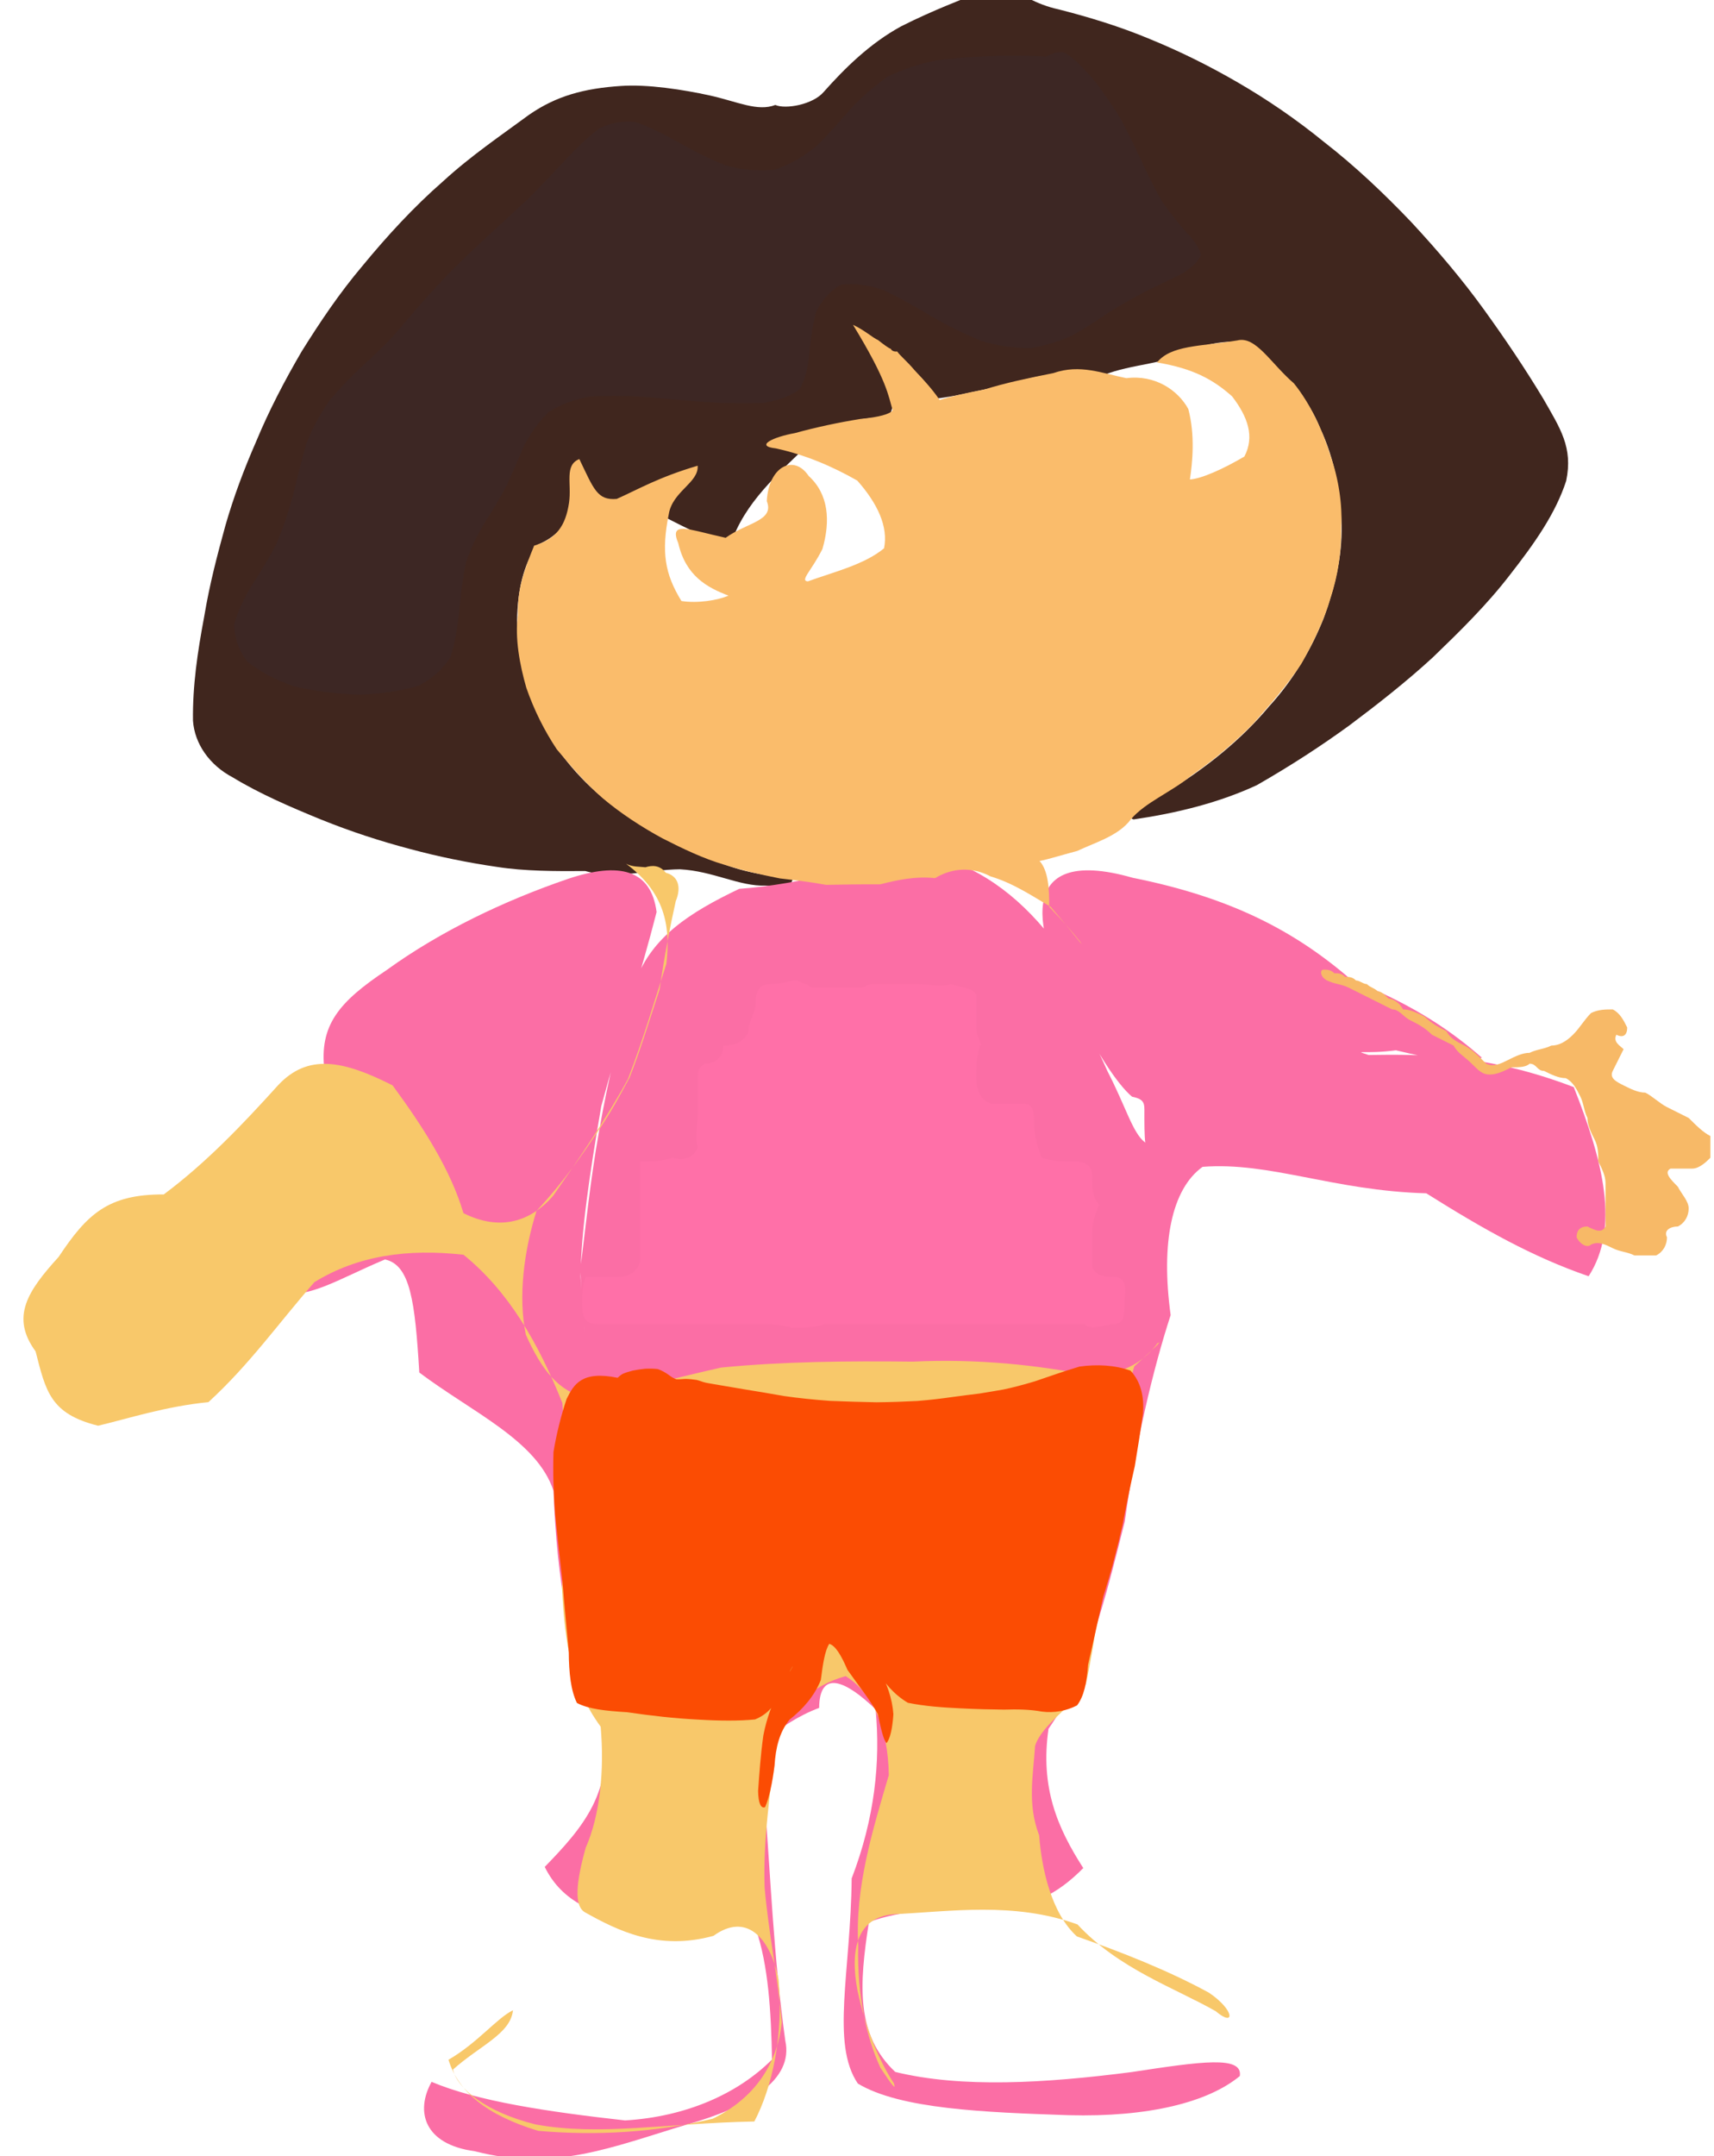<?xml version="1.0" ?>
<svg xmlns="http://www.w3.org/2000/svg" version="1.1" width="474" height="596">
  <defs/>
  <g>
    <path d="M 265.906 -0.146 C 267.071 -1.151 268.36 -1.74 269.397 -2.577 C 270.33 -3.633 271.073 -4.255 271.974 -4.467 C 272.677 -4.729 273.127 -4.787 273.685 -4.606 C 274.686 -4.2 276.229 -3.423 278.869 -3.106 C 282.486 -1.781 286.254 1.189 292.838 2.611 C 300.698 4.611 309.623 7.269 318.164 10.866 C 326.71 14.371 334.557 18.295 342.302 22.785 C 350.453 27.513 358.373 32.9 366.293 39.35 C 374.754 45.925 382.698 53.441 390.315 61.42 C 397.706 69.379 404.489 77.397 410.447 85.656 C 416.251 93.693 421.76 101.863 426.79 110.216 C 431.488 118.438 435.056 123.666 433.123 132.907 C 430.169 142.01 424.279 150.302 417.625 158.813 C 411.163 167.224 403.698 174.508 396.265 181.678 C 388.79 188.546 380.852 194.741 373.142 200.518 C 365.376 206.152 357.247 211.468 347.596 217.005 C 336.986 221.934 325.2 224.79 313.505 226.488 C 310.919 225.897 315.092 222.18 323.422 218.421 C 333.372 212.347 343.232 204.503 350.978 195.227 C 357.977 187.574 362.83 178.996 366.089 170.773 C 369.095 162.499 371.179 154.025 371.015 145.181 C 370.665 136.117 369.09 126.838 365.134 118.519 C 361.595 109.595 355.577 103.728 349.034 97.654 C 345.103 93.289 337.886 93.812 328.621 96.799 C 323.407 100.562 312.746 100.554 305.16 103.694 C 294.788 102.201 286.372 103.771 278.144 106.413 C 270.396 107.966 264.116 109.614 258.631 110.2 C 255.824 105.165 253.413 101.705 250.312 102.777 C 248.448 106.483 247.544 110.56 245.936 115.285 C 238.43 115.403 230.878 116.363 223.947 122.492 C 214.985 131.062 205.889 139.005 202.093 150.362 C 190.247 147.78 182.77 140.995 173.211 138.702 C 165.593 138.218 161.141 137.779 158.521 139.35 C 157.668 143.492 154.97 147.926 148.581 150.616 C 144.735 155.976 143.112 163.34 142.995 171.51 C 143.505 180.274 145.241 189.324 149.102 197.736 C 153.125 206.95 159.516 214.746 167.903 221.497 C 177.666 228.013 186.643 234.055 197.044 237.479 C 204.8 241.215 212.664 242.068 219.087 242.809 C 219.505 244.293 216.998 245.375 211.762 244.778 C 204.48 245.054 197.278 240.76 188.024 240.267 C 179.229 240.361 170.353 243.127 161.855 240.753 C 153.595 240.823 144.997 240.792 137.481 239.618 C 129.283 238.428 121.148 236.761 113.448 234.675 C 105.16 232.494 97.045 229.851 88.796 226.524 C 80.37 223.077 71.887 219.436 64.446 214.913 C 57.945 211.519 53.808 205.585 53.369 199.197 C 53.243 189.484 54.636 180.194 56.448 170.545 C 57.997 161.263 60.106 153.375 62.336 145.252 C 64.566 137.497 67.378 129.92 70.924 121.825 C 74.399 113.469 78.676 105.26 83.42 97.144 C 88.446 89.103 93.782 81.113 100.304 73.409 C 107.044 65.231 114.394 57.21 122.504 50.137 C 130.225 43.05 138.607 37.397 146.326 31.711 C 153.864 26.502 161.521 24.433 171.707 23.761 C 179.007 23.239 188.859 24.753 196.345 26.398 C 204.037 28.116 209.486 30.914 214.416 29.011 C 217.226 30.267 224.844 28.917 227.803 25.399 C 233.53 18.967 240.496 12.021 249.239 7.258 C 258.149 2.748 267.532 -0.71 265.906 -0.146" stroke-width="0.0" fill="rgb(64, 38, 30)" opacity="1" stroke="rgb(249, 57, 121)" stroke-opacity="0.144" stroke-linecap="round" stroke-linejoin="round"/>
    <path d="M 313.249 242.617 C 340.076 247.99 357.933 257.144 373.726 270.858 C 391.815 278.03 402.288 285.767 409.795 292.336 C 405.547 294.559 396.455 292.809 386.047 290.302 C 377.182 291.444 373.848 290.076 378.482 291.596 C 393.568 291.362 411.523 291.411 435.216 300.476 C 443.386 321.052 447.96 339.366 439.329 352.75 C 423.822 347.426 410.159 339.702 394.438 329.829 C 368.637 329.111 351.211 321.06 332.564 322.513 C 324.061 328.649 320.978 343.345 323.738 363.488 C 318.828 378.591 314.095 398.525 311.042 420.572 C 305.718 441.684 300.661 462.646 289.963 477.831 C 287.616 494.096 292.454 505.256 299.575 516.328 C 292.69 523.339 284.71 527.859 273.194 527.484 C 260.711 527.426 248.878 527.975 240.291 531.281 C 237.595 548.662 236.632 562.33 247.569 572.675 C 265.84 577.152 288.863 575.823 312.894 572.723 C 332.225 569.783 343.706 568.11 342.872 573.813 C 334.056 581.08 317.61 585.22 295.496 584.633 C 272.261 583.842 248.99 582.962 237.228 575.891 C 229.726 564.813 235.283 544.977 235.525 519.198 C 241.92 502.59 243.525 486.815 242.14 472.456 C 234.006 464.577 226.641 461.255 226.529 472.055 C 214.946 476.381 207.875 485.126 199.99 488.497 C 192.496 487.345 188.436 484.964 189.553 483.336 C 195.466 484.297 204.459 489.066 211.357 496.117 C 213.179 519.752 213.882 540.21 217.163 564.004 C 219.597 575.041 206.715 582.49 190.063 587.187 C 169.353 593.382 153.394 600.301 131.31 594.597 C 117.247 592.716 114.796 583.599 119.357 575.416 C 132.001 580.789 151.602 583.707 172.863 586.081 C 189.759 585.071 204.052 578.7 213.499 569.24 C 213.242 556.038 212.496 543.16 208.987 533.011 C 197.19 529.811 185.788 528.992 174.066 530.631 C 164.852 529.192 155.503 525.906 150.645 516.01 C 161.019 505.302 170.351 494.847 166.425 476.372 C 157.393 457.591 153.97 436.444 153.083 412.097 C 148.556 398.176 130.548 390.349 115.955 379.363 C 114.78 359.8 113.487 349.611 106.464 348.116 C 93.607 353.463 84.355 359.721 76.754 356.874 C 75.358 347.172 80.798 335.768 91.084 325.556 C 102.568 318.769 110.16 314.913 111.526 312.731 C 106.439 309.598 97.49 303.935 89.737 295.974 C 88.189 283.316 93.816 276.868 106.928 268.122 C 121.716 257.422 139.432 248.942 157.148 242.896 C 171.328 238.144 180.056 240.341 181.577 252.089 C 177.253 269.112 171.392 286.928 166.277 305.757 C 162.996 324.811 160.708 340.378 160.542 352.905 C 160.993 362.218 161.618 367.367 161.774 368.596 C 161.474 366.023 160.675 359.864 160.537 350.237 C 161.956 339.421 163.182 326.383 165.719 312.405 C 168.189 298.212 171.461 284.471 175.869 270.928 C 180.377 259.001 190.576 252.278 204.434 245.673 C 222.053 244.406 238.953 239.13 254.071 235.674 C 267.815 237.874 279.336 245.599 288.755 256.747 C 293.46 271.144 300.727 283.62 306.292 296.13 C 311.433 306.08 313.266 313.297 316.727 315.813 C 316.484 314.09 316.463 310.448 316.48 306.654 C 316.498 304.35 315.689 303.69 313.054 303.116 C 309.159 299.874 302.549 290.251 296.263 276.1 C 286.815 259.83 279.299 232.903 313.249 242.617" stroke-width="0.0" fill="rgb(251, 110, 165)" opacity="1" stroke="rgb(118, 200, 126)" stroke-opacity="0.874" stroke-linecap="round" stroke-linejoin="round"/>
    <path d="M 235.887 89.769 C 239.234 91.353 241.273 93.317 242.84 94.007 C 244.217 95.076 245.586 96.159 246.364 96.428 C 246.563 96.948 247.278 97.262 248.106 97.148 C 249.023 98.419 250.945 99.967 252.869 102.269 C 254.898 104.473 257.527 107.122 259.864 110.57 C 262.576 109.675 267.003 108.655 272.255 107.653 C 277.913 105.848 284.585 104.472 291.305 103.123 C 298.73 100.539 304.972 103.242 311.508 104.524 C 319.34 103.517 325.743 107.778 328.625 113.056 C 330.551 120.389 329.753 127.922 329.064 132.519 C 332.122 132.369 338.185 129.686 344.128 126.184 C 347.015 120.687 345.093 115.249 340.729 109.549 C 335.598 104.991 330.109 101.865 319.956 100.183 C 323.876 95.375 331.841 95.782 342.142 94.102 C 347.285 92.759 351.402 100.43 357.825 105.957 C 362.352 111.561 365.8 118.966 368.027 126.186 C 370.158 132.341 371.288 139.461 370.909 145.856 C 370.999 152.38 370.042 159.008 367.922 165.39 C 366.276 171.222 363.121 177.762 359.852 183.509 C 355.916 189.477 351.215 194.764 346.503 200.109 C 341.37 205.245 335.71 210.065 329.545 214.296 C 323.875 219.011 316.823 221.668 312.734 226.463 C 309.354 231.062 302.668 232.922 297.93 235.192 C 293.392 236.399 289.811 237.541 287.491 237.973 C 289.886 240.626 290.195 245.615 290.14 250.624 C 293.988 254.649 296.806 257.864 298.538 260.08 C 299.533 261.47 299.771 261.455 298.654 260.418 C 296.727 258.031 294.027 254.654 290.567 250.643 C 285.396 247.611 280.171 244.084 273.93 242.236 C 268.888 239.575 263.435 239.784 258.583 242.716 C 253.266 242.126 248.043 243.235 243.378 244.436 C 237.81 244.401 232.993 244.487 228.474 244.576 C 224.04 243.755 219.46 243.23 215.673 242.795 C 210.489 241.758 205.482 240.653 200.149 238.961 C 194.574 237.315 189.014 234.679 183.173 231.703 C 177.415 228.582 171.524 224.728 166.733 220.663 C 161.85 216.442 157.976 211.871 153.985 207.12 C 150.547 201.952 147.7 196.293 145.554 190.106 C 143.762 183.893 142.318 176.328 143.227 169.935 C 143.018 162.754 145.018 157.461 147.71 150.818 C 153.84 148.959 156.41 145.37 157.365 138.95 C 158.138 133.643 155.997 128.579 160.212 126.885 C 164.185 135.102 165.14 138.372 170.551 137.899 C 176.411 135.311 181.998 131.944 192.933 128.726 C 193.286 133.416 185.963 135.785 184.945 142.126 C 182.846 152.552 183.839 158.635 188.449 166.12 C 192.845 166.809 198.436 165.956 201.455 164.63 C 195.645 162.421 189.673 159.244 187.583 150.179 C 184.937 143.856 190.288 146.363 200.673 148.647 C 206.532 144.405 214.227 143.989 212.056 138.511 C 212.531 128.979 219.5 125.383 223.629 131.547 C 229.173 136.594 229.686 143.98 227.443 151.73 C 224.395 157.824 221.14 160.483 223.391 160.695 C 230.362 158.148 238.952 156.122 244.477 151.554 C 245.701 145.57 242.661 139.143 237.083 132.837 C 230.026 128.815 222.661 125.708 214.575 123.938 C 208.571 123.285 213.823 120.775 219.849 119.703 C 225.661 118.096 232.01 116.74 237.996 115.791 C 242.935 115.331 246.255 114.441 246.863 113.38 C 245.636 109.37 245.418 105.372 235.887 89.769" stroke-width="0.0" fill="rgb(250, 188, 107)" opacity="1" stroke="rgb(18, 17, 225)" stroke-opacity="0.616" stroke-linecap="round" stroke-linejoin="round"/>
    <path d="M 173.136 238.742 C 174.944 239.652 176.671 239.508 178.504 239.711 C 180.248 239.152 182.424 239.033 184.119 241.216 C 187.553 242.128 188.49 245.146 186.878 249.078 C 185.347 255.891 183.746 264.212 182.401 273.495 C 179.438 282.544 176.856 290.925 174.091 297.865 C 171.21 303.277 168.576 307.994 165.262 312.823 C 161.371 318.681 156.072 326.444 148.373 334.686 C 144.888 345.759 143.244 358.468 145.424 368.922 C 149.747 378.503 154.282 384.578 162.405 386.444 C 173.315 384.488 185.792 381.064 199.432 377.99 C 216.641 376.32 234.085 376.147 252.469 376.349 C 270.377 375.497 287.148 377.325 301.351 380.181 C 311.521 380.011 316.918 375.605 320.087 371.294 C 321.589 370.422 319.215 372.629 313.686 377.666 C 310.325 388.579 308.07 403.437 305.68 419.715 C 304.874 436.287 303.431 451.084 300.273 465.51 C 297.046 471.498 288.228 476.381 286.243 482.559 C 285.736 490.605 284.047 498.69 287.373 507.278 C 288.087 516.639 290.735 528.763 297.814 535.227 C 310.192 539.563 322.944 544.582 334.29 550.753 C 341.555 555.616 341.558 560.458 336.22 555.903 C 324.99 549.487 309.393 544.231 297.969 531.904 C 280.335 525.552 262.772 528.367 247.227 529.078 C 236.865 529.907 235.071 539.037 237.114 550.091 C 239.561 561.528 243.576 570.37 247.188 575.8 C 247.907 578.004 246.643 576.302 243.465 571.498 C 239.701 563.332 236.976 551.849 237.339 537.776 C 236.387 521.712 241.423 505.463 245.799 490.646 C 245.571 477.205 241.271 467.952 233.861 463.274 C 224.814 465.802 217.662 471.755 214.475 482.672 C 213.007 495.646 210.986 508.626 211.453 521.732 C 212.607 534.774 215.195 546.758 216.177 559.04 C 214.979 570.451 208.72 579.924 197.112 585.605 C 181.201 589.458 164.667 590.351 148.818 588.955 C 134.546 584.619 126.703 578.136 124.027 569.311 C 132.131 564.621 137.391 557.797 141.861 555.632 C 141.177 562.185 132.674 565.383 125.257 572.036 C 126.55 577.33 134.35 583.767 148.108 587.188 C 165.912 590.449 183.93 586.847 208.612 586.373 C 213.542 576.984 216.728 562.524 215.303 547.119 C 212.927 535.158 206.195 528.615 197.309 535.063 C 182.08 539.258 170.883 533.654 161.745 528.545 C 158.635 526.73 159.383 519.998 161.979 510.701 C 165.968 501.661 167.162 489.206 166.111 477.254 C 158.223 466.437 156.237 455.053 155.423 438.984 C 156.355 423.262 156.825 405.608 155.522 387.789 C 148.838 371.097 140.664 356.95 128.189 346.815 C 112.781 345.087 98.965 346.989 86.946 354.387 C 77.114 365.605 69.009 377.163 57.631 387.554 C 45.793 388.695 35.088 392.196 27.128 394.065 C 13.899 390.777 12.668 384.54 9.84 373.517 C 2.891 364.024 7.587 356.885 16.217 347.407 C 24.032 335.647 29.832 330.069 45.284 330.141 C 57.03 321.381 67.052 310.841 76.903 299.957 C 85.179 291.083 94.976 293.114 108.572 299.998 C 117.216 311.754 124.671 323.486 128.162 335.307 C 138.124 340.326 146.715 337.784 153.014 330.456 C 160.343 319.897 167.477 309.535 173.651 298.261 C 177.951 287.149 181.044 276.472 184.279 266.399 C 185.234 257.618 184.906 247.42 173.136 238.742" stroke-width="0.0" fill="rgb(248, 200, 106)" opacity="1" stroke="rgb(207, 9, 130)" stroke-opacity="0.322" stroke-linecap="round" stroke-linejoin="round"/>
    <path d="M 170.798 380.819 C 171.213 380.418 171.656 380.048 172.239 379.723 C 172.988 379.389 173.898 379.103 174.935 378.844 C 176.062 378.603 177.233 378.432 178.43 378.316 C 179.628 378.264 180.787 378.281 181.906 378.406 C 182.964 378.774 183.973 379.341 184.86 379.973 C 185.625 380.563 186.348 380.994 187.035 381.225 C 187.795 381.273 188.659 381.177 189.622 381.127 C 190.649 381.153 191.689 381.268 192.645 381.411 C 193.425 381.62 194.021 381.82 194.511 381.997 C 194.938 382.13 195.403 382.227 196.003 382.329 C 196.853 382.488 197.973 382.665 199.411 382.914 C 201.247 383.24 203.562 383.63 206.327 384.088 C 209.466 384.581 212.972 385.181 216.806 385.858 C 220.888 386.448 225.136 386.878 229.485 387.198 C 233.886 387.377 238.212 387.508 242.381 387.589 C 246.348 387.555 250.139 387.405 253.69 387.227 C 257.112 386.953 260.309 386.573 263.251 386.148 C 265.978 385.779 268.489 385.453 270.843 385.175 C 273.025 384.829 275.138 384.466 277.408 384.073 C 279.955 383.549 282.814 382.807 286.147 381.808 C 289.887 380.547 293.987 379.074 298.516 377.724 C 303.423 377.039 308.354 377.308 312.653 378.852 C 315.46 381.881 316.448 385.96 316.09 390.619 C 315.406 395.495 314.627 400.405 313.822 405.256 C 312.672 410.243 311.529 415.775 310.459 421.425 C 309.07 427.538 307.396 434.139 305.143 441.194 C 303.606 448.09 302.23 454.427 300.88 460.146 C 300.583 464.971 299.777 468.849 297.86 471.366 C 294.912 472.893 291.513 473.518 288.141 473.084 C 284.852 472.473 281.279 472.417 277.661 472.536 C 274.034 472.497 270.068 472.409 265.612 472.18 C 260.763 471.945 255.799 471.618 251.06 470.643 C 247.222 468.344 244.388 465.04 242.34 461.279 C 240.747 458.071 239.704 455.953 239.389 455.217 C 239.824 456.033 241.076 458.223 243.069 461.4 C 245.235 465.193 246.763 469.43 247.061 473.811 C 246.801 477.818 246.134 480.69 245.147 481.804 C 244.239 480.681 243.606 477.74 242.751 473.707 C 240.459 469.617 237.218 465.613 234.359 461.538 C 232.633 457.52 231.041 454.83 229.329 454.352 C 228.123 456.221 227.571 459.845 226.991 464.354 C 225.262 468.674 222.171 472.288 218.352 475.305 C 215.544 478.72 214.511 483.093 214.195 488.029 C 213.591 492.855 212.71 496.913 211.593 499.482 C 210.43 499.977 209.707 498.406 209.647 495.017 C 209.981 490.331 210.346 485.01 211.1 479.67 C 212.04 474.73 213.702 470.526 215.525 467.063 C 217.107 464.255 218.286 462.174 219.087 460.867 C 219.394 460.305 219.189 460.542 218.585 461.628 C 217.718 463.46 216.538 465.952 215.257 468.86 C 213.973 471.746 211.962 473.983 208.784 475.248 C 204.384 475.691 199.059 475.649 193.047 475.289 C 186.548 474.968 179.892 474.205 173.452 473.254 C 167.618 472.889 162.859 472.436 159.549 470.698 C 157.874 467.284 157.331 462.454 157.29 456.608 C 156.748 450.269 156.054 443.779 155.554 437.22 C 154.833 430.706 154.06 424.334 153.487 418.226 C 153.044 412.37 152.889 406.734 153.063 401.333 C 153.898 396.235 155.156 391.288 156.7 386.651 C 158.714 382.592 160.905 378.801 170.798 380.819" stroke-width="0.0" fill="rgb(251, 76, 3)" opacity="1.0" stroke="rgb(20, 77, 79)" stroke-opacity="0.461" stroke-linecap="round" stroke-linejoin="round"/>
    <path d="M 289.224 15.69 C 290.11 15.225 291.012 14.873 291.87 14.595 C 292.69 14.395 293.469 14.358 294.284 14.539 C 295.193 14.994 296.264 15.774 297.6 16.9 C 299.211 18.449 301.07 20.432 303.103 22.847 C 305.265 25.725 307.523 28.995 309.748 32.57 C 311.86 36.434 313.819 40.438 315.675 44.488 C 317.507 48.481 319.413 52.291 321.471 55.834 C 323.692 59.049 326.047 61.928 328.368 64.505 C 330.375 66.696 331.717 68.666 332.134 70.476 C 331.435 72.182 329.744 73.848 327.119 75.498 C 323.876 77.156 320.338 78.853 316.69 80.627 C 313.07 82.508 309.598 84.495 306.329 86.553 C 303.205 88.666 300.064 90.732 296.727 92.634 C 293.118 94.27 289.254 95.489 285.129 96.21 C 280.768 96.281 276.235 95.632 271.609 94.32 C 266.968 92.454 262.358 90.159 257.79 87.56 C 253.222 84.807 248.692 82.224 244.237 80.135 C 239.962 78.726 235.994 78.209 232.478 78.735 C 229.532 80.372 227.239 82.971 225.658 86.285 C 224.672 90.158 224.101 94.264 223.758 98.248 C 223.368 101.873 222.616 105.004 221.172 107.534 C 218.852 109.372 215.599 110.581 211.495 111.3 C 206.663 111.53 201.28 111.442 195.52 111.165 C 189.593 110.7 183.709 110.173 178.024 109.69 C 172.611 109.358 167.572 109.31 162.932 109.635 C 158.74 110.43 155.05 111.812 151.875 113.782 C 149.157 116.375 146.868 119.513 145.018 123.014 C 143.383 126.76 141.797 130.545 140.108 134.198 C 138.283 137.684 136.261 141.047 134.099 144.358 C 132.029 147.791 130.239 151.432 128.874 155.388 C 127.973 159.691 127.399 164.267 126.971 168.955 C 126.518 173.526 125.815 177.826 124.555 181.642 C 122.525 184.885 119.628 187.523 115.778 189.547 C 111.038 190.95 105.512 191.733 99.462 192.017 C 93.243 191.792 87.104 191.032 81.272 189.721 C 76.032 187.858 71.629 185.517 68.234 182.729 C 65.948 179.551 64.8 176.139 64.734 172.573 C 65.718 169.002 67.433 165.433 69.612 161.868 C 71.992 158.183 74.332 154.35 76.444 150.324 C 78.244 146.048 79.764 141.519 81.069 136.781 C 82.217 131.933 83.409 127.057 84.832 122.317 C 86.596 117.929 88.83 113.899 91.425 110.305 C 94.204 107.065 97.077 104.116 99.969 101.409 C 102.764 98.845 105.485 96.27 108.093 93.596 C 110.56 90.803 113.059 87.887 115.666 84.803 C 118.504 81.564 121.556 78.253 124.775 74.921 C 128.152 71.569 131.658 68.207 135.315 64.847 C 138.972 61.505 142.616 58.186 146.226 54.787 C 149.687 51.305 153.038 47.771 156.296 44.275 C 159.469 40.88 162.586 37.869 165.724 35.502 C 168.945 33.944 172.313 33.303 175.88 33.765 C 179.636 35.093 183.536 37.024 187.609 39.33 C 191.886 41.757 196.353 44.011 200.94 45.82 C 205.545 46.993 210.05 47.379 214.382 46.874 C 218.494 45.447 222.334 43.187 225.901 40.296 C 229.225 36.972 232.364 33.39 235.45 29.858 C 238.596 26.607 241.857 23.714 245.393 21.243 C 249.422 19.244 253.886 17.725 258.852 16.698 C 264.267 16.007 270.049 15.609 276.071 15.456 C 282.232 15.427 288.43 15.437 289.224 15.69" stroke-width="0.0" fill="rgb(61, 39, 36)" opacity="1" stroke="rgb(184, 91, 242)" stroke-opacity="0.174" stroke-linecap="round" stroke-linejoin="round"/>
    <path d="M 220.0 271.0 C 221.0 271.0 222.0 272.0 223.0 272.0 C 224.0 273.0 225.0 273.0 226.0 273.0 C 227.0 273.0 228.0 273.0 229.0 273.0 C 230.0 273.0 231.0 273.0 232.0 273.0 C 233.0 273.0 234.0 273.0 235.0 273.0 C 236.0 273.0 237.0 273.0 238.0 273.0 C 239.0 273.0 240.0 272.0 241.0 272.0 C 242.0 272.0 243.0 272.0 244.0 272.0 C 245.0 272.0 246.0 272.0 247.0 272.0 C 248.0 272.0 251.0 272.0 254.0 272.0 C 257.0 272.0 260.0 273.0 263.0 272.0 C 266.0 273.0 269.0 273.0 270.0 275.0 C 270.0 278.0 270.0 281.0 270.0 284.0 C 270.0 287.0 272.0 289.0 271.0 289.0 C 270.0 292.0 270.0 295.0 270.0 298.0 C 270.0 301.0 271.0 304.0 274.0 305.0 C 277.0 305.0 280.0 305.0 283.0 305.0 C 286.0 305.0 286.0 308.0 286.0 311.0 C 286.0 314.0 287.0 317.0 288.0 320.0 C 291.0 321.0 294.0 321.0 297.0 321.0 C 300.0 321.0 302.0 322.0 302.0 325.0 C 302.0 328.0 302.0 331.0 304.0 333.0 C 303.0 335.0 302.0 338.0 302.0 341.0 C 302.0 344.0 302.0 347.0 302.0 350.0 C 303.0 353.0 306.0 353.0 309.0 353.0 C 312.0 354.0 311.0 357.0 311.0 360.0 C 311.0 363.0 311.0 366.0 308.0 366.0 C 305.0 366.0 302.0 368.0 300.0 366.0 C 297.0 366.0 294.0 366.0 291.0 366.0 C 288.0 366.0 285.0 366.0 282.0 366.0 C 279.0 366.0 276.0 366.0 273.0 366.0 C 270.0 366.0 267.0 366.0 264.0 366.0 C 261.0 366.0 258.0 366.0 255.0 366.0 C 252.0 366.0 249.0 366.0 246.0 366.0 C 243.0 366.0 240.0 366.0 237.0 366.0 C 234.0 366.0 231.0 366.0 228.0 366.0 C 225.0 367.0 222.0 367.0 219.0 367.0 C 216.0 366.0 213.0 366.0 210.0 366.0 C 207.0 366.0 204.0 366.0 201.0 366.0 C 198.0 366.0 195.0 366.0 192.0 366.0 C 189.0 366.0 186.0 366.0 183.0 366.0 C 180.0 366.0 177.0 366.0 174.0 366.0 C 171.0 366.0 168.0 366.0 165.0 366.0 C 162.0 366.0 161.0 364.0 161.0 361.0 C 161.0 358.0 161.0 355.0 162.0 353.0 C 165.0 353.0 168.0 353.0 171.0 353.0 C 174.0 353.0 177.0 351.0 177.0 348.0 C 177.0 345.0 177.0 342.0 177.0 339.0 C 177.0 336.0 177.0 333.0 177.0 330.0 C 177.0 327.0 177.0 324.0 177.0 321.0 C 180.0 321.0 183.0 321.0 186.0 320.0 C 189.0 321.0 192.0 320.0 193.0 317.0 C 192.0 314.0 193.0 311.0 193.0 308.0 C 193.0 305.0 193.0 302.0 193.0 299.0 C 193.0 296.0 193.0 295.0 195.0 294.0 C 198.0 294.0 200.0 292.0 200.0 289.0 C 203.0 289.0 206.0 288.0 207.0 285.0 C 207.0 282.0 209.0 280.0 209.0 277.0 C 209.0 274.0 210.0 272.0 213.0 272.0 C 216.0 272.0 219.0 271.0 220.0 271.0" stroke-width="0.0" fill="rgb(255, 112, 168)" opacity="1.0" stroke="rgb(208, 36, 111)" stroke-opacity="0.342" stroke-linecap="round" stroke-linejoin="round"/>
    <path d="M 366.0 268.0 C 367.0 268.0 368.0 268.0 369.0 269.0 C 370.0 269.0 371.0 269.0 372.0 270.0 C 373.0 270.0 374.0 270.0 375.0 271.0 C 376.0 271.0 377.0 272.0 378.0 272.0 C 379.0 273.0 380.0 273.0 381.0 274.0 C 382.0 274.0 383.0 275.0 384.0 276.0 C 385.0 276.0 387.0 277.0 388.0 279.0 C 390.0 279.0 392.0 280.0 394.0 281.0 C 396.0 283.0 398.0 284.0 400.0 285.0 C 401.0 287.0 403.0 288.0 405.0 289.0 C 407.0 290.0 409.0 292.0 411.0 294.0 C 413.0 295.0 415.0 294.0 417.0 293.0 C 419.0 292.0 421.0 291.0 423.0 291.0 C 425.0 290.0 427.0 290.0 429.0 289.0 C 431.0 289.0 433.0 288.0 435.0 286.0 C 437.0 284.0 438.0 282.0 440.0 280.0 C 442.0 279.0 444.0 279.0 446.0 279.0 C 448.0 280.0 449.0 282.0 450.0 284.0 C 450.0 286.0 449.0 287.0 447.0 286.0 C 446.0 288.0 448.0 289.0 449.0 290.0 C 448.0 292.0 447.0 294.0 446.0 296.0 C 445.0 298.0 447.0 299.0 449.0 300.0 C 451.0 301.0 453.0 302.0 455.0 302.0 C 457.0 303.0 459.0 305.0 461.0 306.0 C 463.0 307.0 465.0 308.0 467.0 309.0 C 469.0 311.0 471.0 313.0 473.0 314.0 C 473.0 316.0 473.0 318.0 473.0 320.0 C 472.0 321.0 470.0 323.0 468.0 323.0 C 466.0 323.0 464.0 323.0 462.0 323.0 C 460.0 324.0 462.0 326.0 464.0 328.0 C 465.0 330.0 467.0 332.0 467.0 334.0 C 467.0 336.0 466.0 338.0 464.0 339.0 C 462.0 339.0 460.0 340.0 461.0 342.0 C 461.0 344.0 460.0 346.0 458.0 347.0 C 456.0 347.0 454.0 347.0 452.0 347.0 C 450.0 346.0 448.0 346.0 446.0 345.0 C 444.0 344.0 442.0 343.0 440.0 344.0 C 439.0 345.0 437.0 344.0 436.0 342.0 C 436.0 340.0 437.0 339.0 439.0 339.0 C 441.0 340.0 443.0 341.0 444.0 339.0 C 444.0 337.0 444.0 335.0 444.0 333.0 C 444.0 331.0 444.0 329.0 444.0 327.0 C 444.0 325.0 443.0 323.0 442.0 321.0 C 442.0 319.0 442.0 317.0 441.0 315.0 C 440.0 313.0 439.0 311.0 439.0 309.0 C 438.0 307.0 438.0 305.0 437.0 303.0 C 436.0 301.0 435.0 299.0 433.0 298.0 C 431.0 298.0 429.0 297.0 427.0 296.0 C 425.0 296.0 425.0 294.0 423.0 294.0 C 422.0 295.0 420.0 295.0 418.0 295.0 C 416.0 296.0 414.0 297.0 412.0 297.0 C 410.0 297.0 409.0 296.0 407.0 294.0 C 405.0 292.0 403.0 291.0 402.0 289.0 C 400.0 288.0 398.0 287.0 396.0 286.0 C 394.0 284.0 392.0 283.0 390.0 282.0 C 388.0 281.0 387.0 279.0 385.0 279.0 C 383.0 278.0 381.0 277.0 379.0 276.0 C 377.0 275.0 375.0 274.0 373.0 273.0 C 371.0 272.0 369.0 272.0 367.0 271.0 C 365.0 270.0 365.0 268.0 366.0 268.0" stroke-width="0.0" fill="rgb(247, 185, 103)" opacity="1.0" stroke="rgb(40, 81, 52)" stroke-opacity="0.215" stroke-linecap="round" stroke-linejoin="round"/>
  </g>
</svg>

